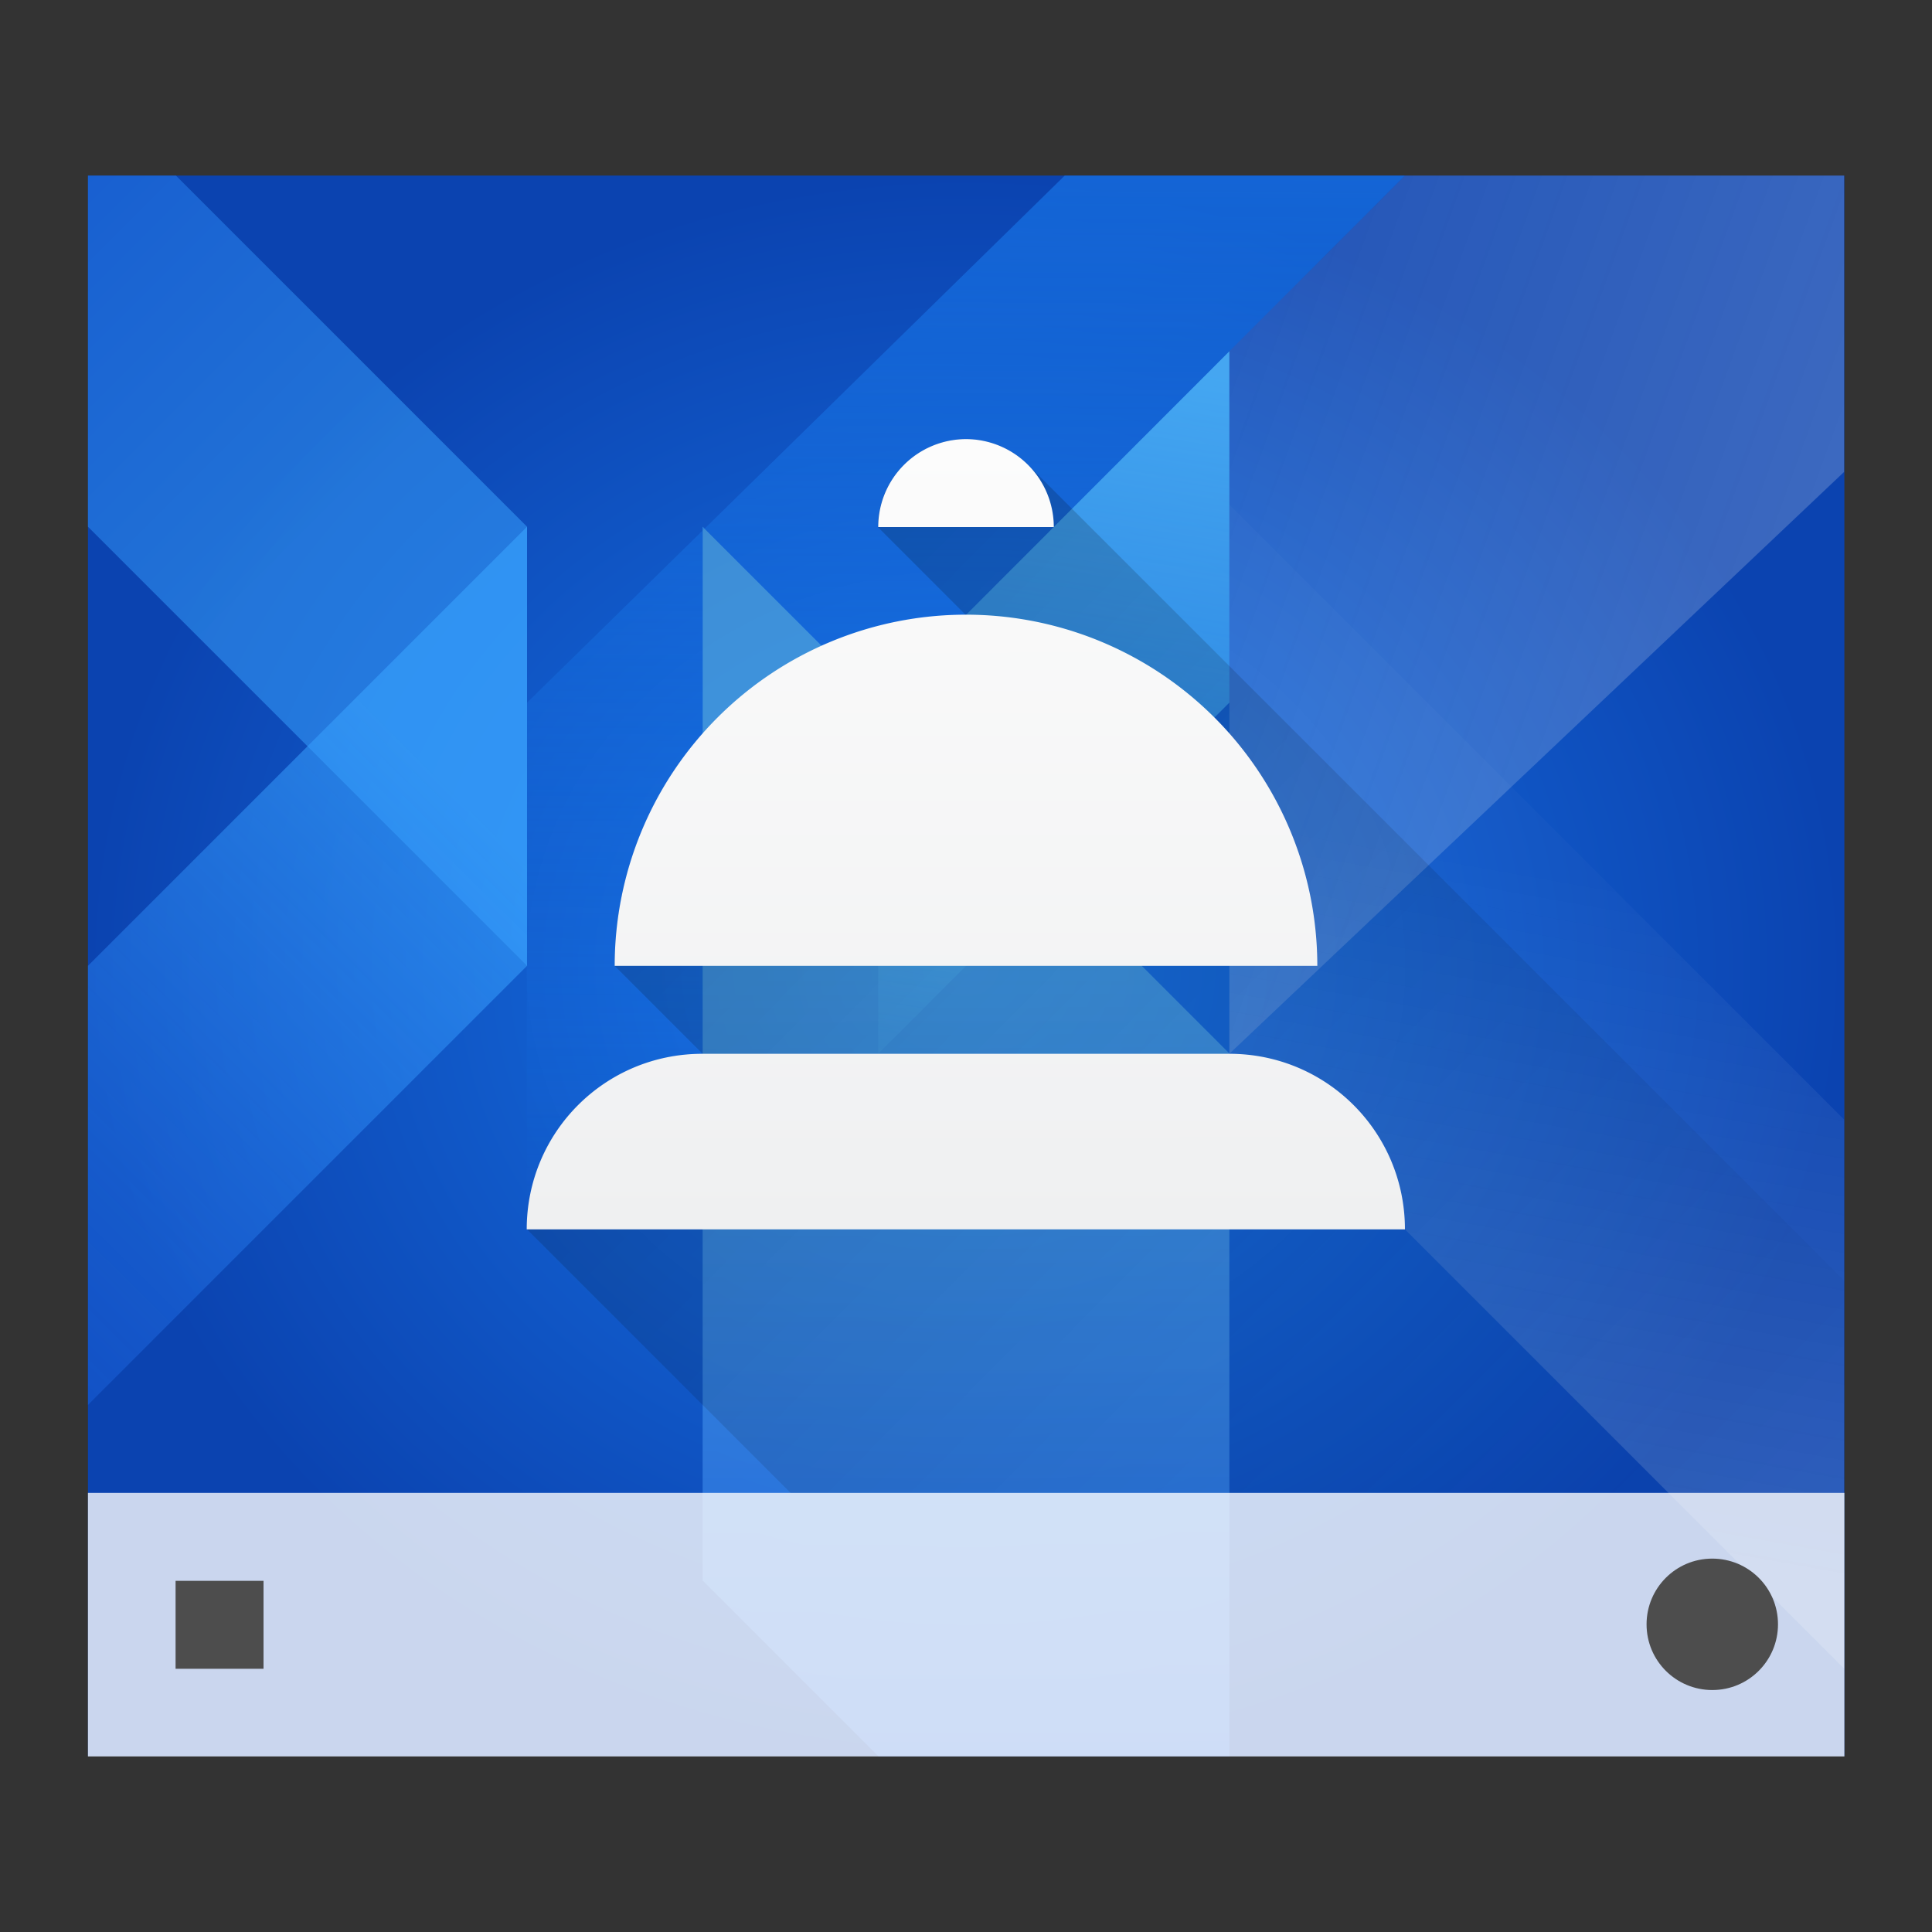 <?xml version="1.0" encoding="UTF-8" standalone="no"?>
<!-- Created with Inkscape (http://www.inkscape.org/) -->

<svg
   width="22"
   height="22"
   viewBox="0 0 5.821 5.821"
   version="1.1"
   id="svg5"
   inkscape:version="1.1.1 (3bf5ae0d25, 2021-09-20)"
   sodipodi:docname="preferences-system-session-services.svg"
   xmlns:inkscape="http://www.inkscape.org/namespaces/inkscape"
   xmlns:sodipodi="http://sodipodi.sourceforge.net/DTD/sodipodi-0.dtd"
   xmlns:xlink="http://www.w3.org/1999/xlink"
   xmlns="http://www.w3.org/2000/svg"
   xmlns:svg="http://www.w3.org/2000/svg">
  <rect x="0" y="0" width="5.821" height="5.821" fill="#333333" stroke="none"/>
  <sodipodi:namedview
     id="namedview7"
     pagecolor="#ffffff"
     bordercolor="#666666"
     borderopacity="1.0"
     inkscape:pageshadow="2"
     inkscape:pageopacity="0.0"
     inkscape:pagecheckerboard="0"
     inkscape:document-units="px"
     showgrid="false"
     units="px"
     inkscape:lockguides="true"
     inkscape:zoom="11.313709"
     inkscape:cx="1.016466"
     inkscape:cy="14.318912"
     inkscape:window-width="1920"
     inkscape:window-height="1011"
     inkscape:window-x="0"
     inkscape:window-y="0"
     inkscape:window-maximized="1"
     inkscape:current-layer="svg5"
     showguides="false" />
  <defs
     id="defs2">
    <linearGradient
       inkscape:collect="always"
       id="linearGradient933">
      <stop
         style="stop-color:#000000;stop-opacity:1;"
         offset="0"
         id="stop929" />
      <stop
         style="stop-color:#000000;stop-opacity:0;"
         offset="1"
         id="stop931" />
    </linearGradient>
    <linearGradient
       inkscape:collect="always"
       id="linearGradient887">
      <stop
         style="stop-color:#eff0f1;stop-opacity:1;"
         offset="0"
         id="stop883" />
      <stop
         style="stop-color:#fcfcfc;stop-opacity:1"
         offset="1"
         id="stop885" />
    </linearGradient>
    <linearGradient
       inkscape:collect="always"
       id="linearGradient98851">
      <stop
         style="stop-color:#fefefe;stop-opacity:0.502"
         offset="0"
         id="stop98847" />
      <stop
         style="stop-color:#fefefe;stop-opacity:0.047"
         offset="1"
         id="stop98849" />
    </linearGradient>
    <linearGradient
       inkscape:collect="always"
       id="linearGradient97113">
      <stop
         style="stop-color:#1876e9;stop-opacity:1;"
         offset="0"
         id="stop97109" />
      <stop
         style="stop-color:#1876e9;stop-opacity:0;"
         offset="1"
         id="stop97111" />
    </linearGradient>
    <linearGradient
       inkscape:collect="always"
       id="linearGradient94025">
      <stop
         style="stop-color:#fefefe;stop-opacity:0.502"
         offset="0"
         id="stop94021" />
      <stop
         style="stop-color:#fefefe;stop-opacity:0.224"
         offset="1"
         id="stop94023" />
    </linearGradient>
    <linearGradient
       inkscape:collect="always"
       id="linearGradient89856">
      <stop
         style="stop-color:#1f65e7;stop-opacity:1;"
         offset="0"
         id="stop89852" />
      <stop
         style="stop-color:#6ac5e7;stop-opacity:0.624"
         offset="1"
         id="stop89854" />
    </linearGradient>
    <linearGradient
       inkscape:collect="always"
       id="linearGradient66038">
      <stop
         style="stop-color:#52bdff;stop-opacity:1"
         offset="0"
         id="stop66042" />
      <stop
         style="stop-color:#55c5ff;stop-opacity:0;"
         offset="1"
         id="stop66044" />
    </linearGradient>
    <linearGradient
       inkscape:collect="always"
       id="linearGradient60139">
      <stop
         style="stop-color:#1a62e7;stop-opacity:0.563"
         offset="0"
         id="stop60135" />
      <stop
         style="stop-color:#39a4ff;stop-opacity:1"
         offset="1"
         id="stop60137" />
    </linearGradient>
    <linearGradient
       inkscape:collect="always"
       id="linearGradient51026">
      <stop
         style="stop-color:#1a62e7;stop-opacity:1;"
         offset="0"
         id="stop51022" />
      <stop
         style="stop-color:#39a4ff;stop-opacity:1"
         offset="1"
         id="stop51024" />
    </linearGradient>
    <linearGradient
       inkscape:collect="always"
       id="linearGradient18408">
      <stop
         style="stop-color:#1876e9;stop-opacity:1"
         offset="0"
         id="stop18404" />
      <stop
         style="stop-color:#0b43b0;stop-opacity:1"
         offset="1"
         id="stop18406" />
    </linearGradient>
    <radialGradient
       inkscape:collect="always"
       xlink:href="#linearGradient18408"
       id="radialGradient18410"
       cx="6.35"
       cy="6.35"
       fx="6.35"
       fy="6.35"
       r="5.292"
       gradientTransform="matrix(0.5,0,0,0.45,-0.265,0.053)"
       gradientUnits="userSpaceOnUse" />
    <linearGradient
       inkscape:collect="always"
       xlink:href="#linearGradient51026"
       id="linearGradient51028"
       x1="1.058"
       y1="-0.265"
       x2="3.969"
       y2="2.646"
       gradientUnits="userSpaceOnUse"
       gradientTransform="matrix(0.5,0,0,0.5,-0.265,-0.529)" />
    <linearGradient
       inkscape:collect="always"
       xlink:href="#linearGradient60139"
       id="linearGradient59938"
       x1="0.571"
       y1="8.725"
       x2="3.967"
       y2="5.312"
       gradientUnits="userSpaceOnUse"
       gradientTransform="matrix(0.5,0,0,0.5,-0.43,-0.099)" />
    <linearGradient
       inkscape:collect="always"
       xlink:href="#linearGradient66038"
       id="linearGradient66040"
       x1="7.595"
       y1="3.037"
       x2="6.83"
       y2="8.096"
       gradientUnits="userSpaceOnUse"
       gradientTransform="matrix(0.5,0,0,0.5,-0.661,-0.463)" />
    <linearGradient
       inkscape:collect="always"
       xlink:href="#linearGradient89856"
       id="linearGradient89858"
       x1="6.449"
       y1="11.754"
       x2="6.434"
       y2="5.552"
       gradientUnits="userSpaceOnUse"
       gradientTransform="matrix(0.5,0,0,0.5,-0.397,-0.395)" />
    <linearGradient
       inkscape:collect="always"
       xlink:href="#linearGradient94025"
       id="linearGradient94027"
       x1="11.642"
       y1="3.175"
       x2="7.785"
       y2="1.777"
       gradientUnits="userSpaceOnUse"
       gradientTransform="matrix(0.5,0,0,0.5,-0.265,-0.265)" />
    <linearGradient
       inkscape:collect="always"
       xlink:href="#linearGradient97113"
       id="linearGradient97115"
       x1="5.695"
       y1="-0.158"
       x2="5.651"
       y2="7.457"
       gradientUnits="userSpaceOnUse"
       gradientTransform="matrix(0.5,0,0,0.5,-0.397,-0.066)" />
    <linearGradient
       inkscape:collect="always"
       xlink:href="#linearGradient98851"
       id="linearGradient97646"
       gradientUnits="userSpaceOnUse"
       x1="10.226"
       y1="-2.052"
       x2="11.173"
       y2="3.247"
       gradientTransform="matrix(0.48,0,0,-0.48,-0.233,4.252)" />
    <linearGradient
       inkscape:collect="always"
       xlink:href="#linearGradient887"
       id="linearGradient889"
       x1="1.852"
       y1="3.969"
       x2="1.851"
       y2="1.59"
       gradientUnits="userSpaceOnUse"
       gradientTransform="translate(-0.265,-0.265)" />
    <linearGradient
       inkscape:collect="always"
       xlink:href="#linearGradient933"
       id="linearGradient935"
       x1="2.612"
       y1="1.576"
       x2="5.821"
       y2="4.763"
       gradientUnits="userSpaceOnUse"
       gradientTransform="translate(-0.265,-0.265)" />
  </defs>
  <rect
     style="fill:url(#radialGradient18410);fill-opacity:1;fill-rule:evenodd;stroke-width:0.221"
     id="rect31"
     width="5.292"
     height="4.762"
     x="0.265"
     y="0.529" />
  <path
     id="rect157"
     style="opacity:0.5;fill:url(#linearGradient51028);fill-opacity:1;stroke-width:0.029"
     d="m 0.265,0.529 0.265,1e-8 L 1.588,1.587 V 2.91 L 0.265,1.587 Z"
     sodipodi:nodetypes="cccccc" />
  <path
     id="rect157-6"
     style="opacity:0.6;fill:url(#linearGradient59938);fill-opacity:1;stroke-width:0.029"
     d="M 0.265,4.233 1.588,2.91 V 1.587 L 0.265,2.91 Z"
     sodipodi:nodetypes="ccccc" />
  <path
     id="rect157-6-7"
     style="opacity:0.8;fill:url(#linearGradient89858);fill-opacity:1;stroke-width:0.037"
     d="m 2.117,1.587 1e-7,3.175 0.529,0.529 h 1.058 l 5e-7,-2.117 z"
     sodipodi:nodetypes="cccccc" />
  <path
     id="rect157-6-7-5"
     style="opacity:0.8;fill:url(#linearGradient66040);fill-opacity:1;stroke-width:0.037"
     d="M 2.646,3.175 3.704,2.117 V 1.058 L 2.646,2.117 Z"
     sodipodi:nodetypes="ccccc" />
  <path
     id="rect4887"
     style="opacity:0.4;fill:url(#linearGradient94027);fill-opacity:1;stroke-width:0.113"
     d="m 3.704,1.058 0.529,-0.529 h 1.323 l 4e-7,0.893 L 3.704,3.175 Z"
     sodipodi:nodetypes="cccccc" />
  <path
     id="rect4887-9"
     style="opacity:0.4;fill:url(#linearGradient97646);fill-opacity:1;stroke-width:0.109"
     d="M 3.704,3.175 5.556,5.027 V 3.373 L 3.704,1.521 Z"
     sodipodi:nodetypes="ccccc" />
  <path
     id="rect92409"
     style="opacity:0.8;fill:url(#linearGradient97115);fill-opacity:1;stroke-width:0.088"
     d="M 1.588,2.117 3.208,0.529 H 4.233 L 2.646,2.117 2.117,1.587 l 3e-7,1.17 -3e-7,1.677 L 1.587,4.918 Z"
     sodipodi:nodetypes="ccccccccc" />
  <rect
     style="fill:#ffffff;fill-opacity:0.784;stroke-width:0.123"
     id="rect99127"
     width="5.292"
     height="0.794"
     x="0.265"
     y="4.498" />
  <path
     id="rect99429"
     style="fill:#4d4d4d;fill-opacity:1;stroke-width:0.064"
     d="m 0.529,4.763 v 0.265 l 0.265,-2e-7 V 4.763 Z M 5.159,4.696 c -0.11,1e-7 -0.198,0.089 -0.198,0.198 -4e-7,0.11 0.089,0.198 0.198,0.198 0.11,0 0.198,-0.089 0.198,-0.198 -1e-7,-0.11 -0.089,-0.198 -0.198,-0.198 z"
     sodipodi:nodetypes="cccccsssss" />
  <path
     d="m 2.91,1.323 c -0.07,0 -0.137,0.028 -0.187,0.078 -0.05,0.05 -0.078,0.117 -0.078,0.187 l 0.265,0.265 c -0.281,0 -0.55,0.112 -0.748,0.31 C 1.964,2.361 1.852,2.63 1.852,2.91 l 0.265,0.265 c -0.293,0 -0.529,0.236 -0.529,0.529 l 0.794,0.794 h 3.175 V 3.859 L 3.097,1.4 C 3.048,1.351 2.981,1.323 2.91,1.323 Z"
     opacity="0.2"
     id="path57"
     style="fill:url(#linearGradient935);fill-opacity:1;stroke-width:0.265" />
  <path
     d="M 2.91,1.323 A 0.265,0.265 0 0 0 2.646,1.588 H 3.175 A 0.265,0.265 0 0 0 2.91,1.323 Z m 0,0.529 A 1.058,1.058 0 0 0 1.852,2.91 H 3.969 A 1.058,1.058 0 0 0 2.91,1.852 Z m -0.794,1.323 c -0.293,0 -0.529,0.236 -0.529,0.529 h 2.646 c 0,-0.293 -0.236,-0.529 -0.529,-0.529 z"
     stroke-linejoin="round"
     stroke-width="0.529"
     id="path59"
     style="fill:url(#linearGradient889);fill-opacity:1" />
</svg>
